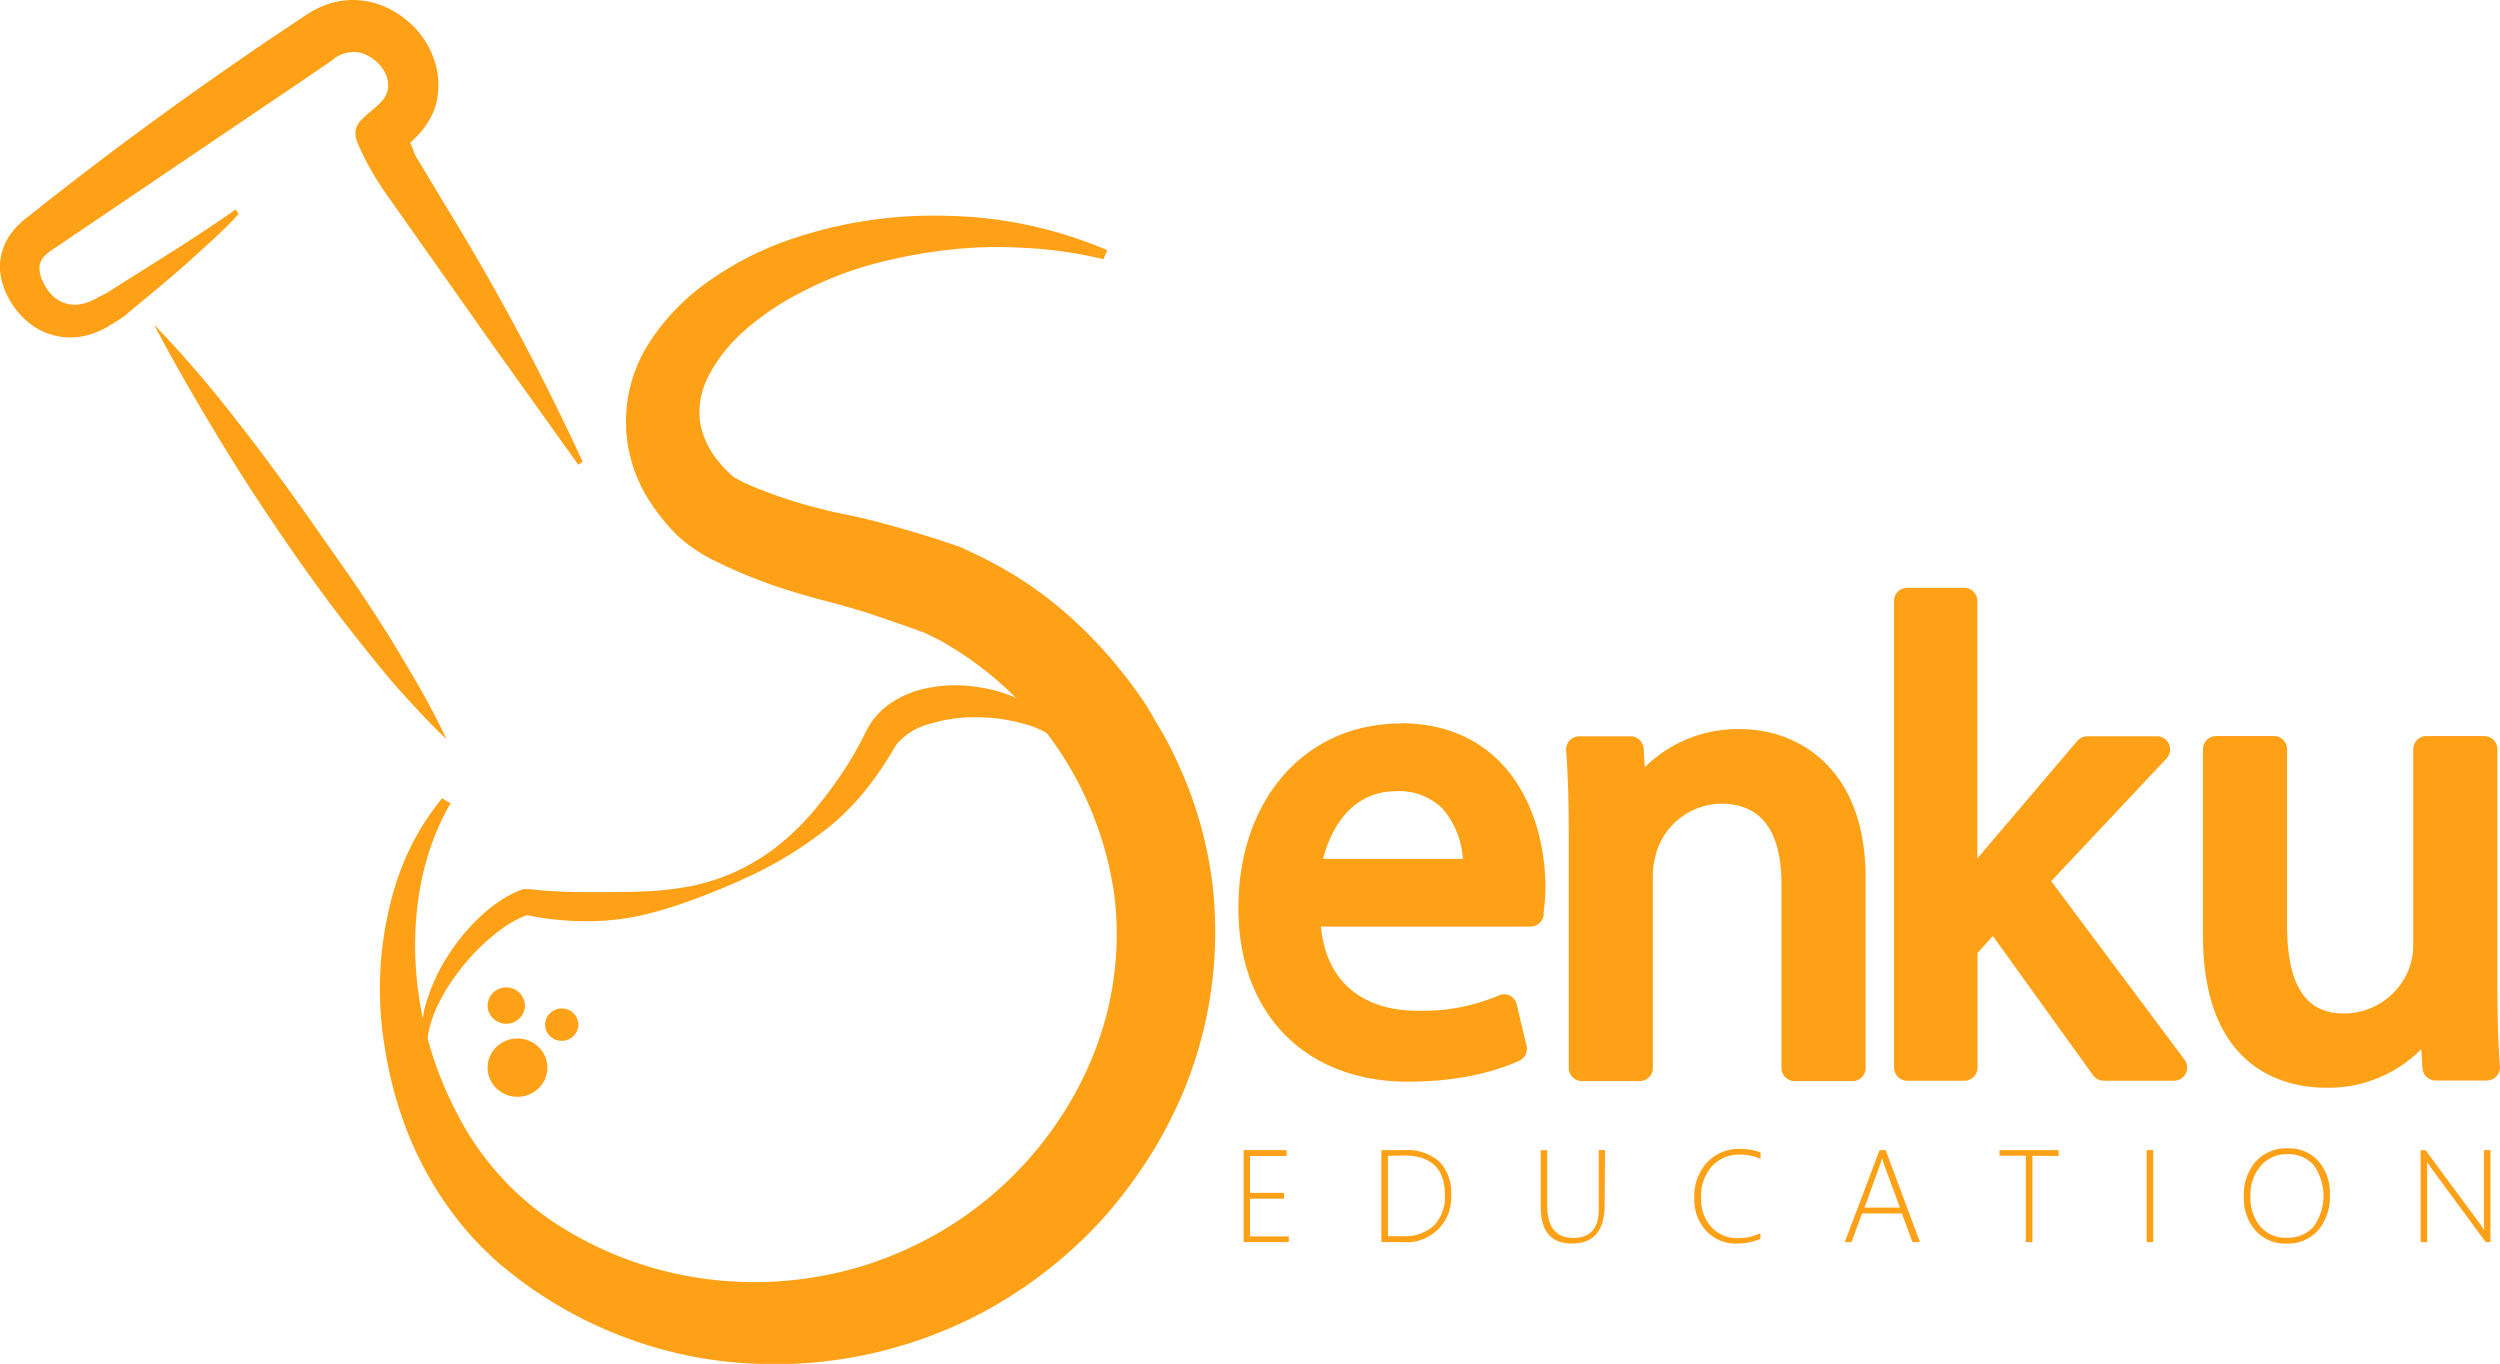 <svg xmlns="http://www.w3.org/2000/svg" viewBox="0 0 380.4 207.53"><defs><style>.cls-1,.cls-2{fill:#FFA116;}.cls-2{stroke:#FFA116;stroke-miterlimit:10;}.cls-3{fill:#FFA116;}</style></defs><title>Logo SENKU Education</title><g id="Capa_2" data-name="Capa 2"><g id="Capa_1-2" data-name="Capa 1"><path class="cls-1" d="M64.38,159.71a16.09,16.09,0,0,1,.75-8,28.58,28.58,0,0,1,3.64-7.21,29.69,29.69,0,0,1,5.48-6.07,20.22,20.22,0,0,1,3.56-2.37c.33-.16.67-.32,1-.47l.53-.21.07,0h0c.1,0-.17,0,.23-.07a2.53,2.53,0,0,1,.81,0h.09l.22,0c.6.07,1.22.13,1.84.18,2.47.21,5,.26,7.46.26s5,0,7.52-.1a47.12,47.12,0,0,0,7.55-.82,31.17,31.17,0,0,0,7.23-2.4,32.27,32.27,0,0,0,6.42-4.07,39.48,39.48,0,0,0,5.33-5.33,63.7,63.7,0,0,0,4.42-6c.67-1,1.31-2.1,1.91-3.18.29-.54.6-1.08.87-1.64l.41-.83.27-.5.32-.56a11.4,11.4,0,0,1,3.48-3.5,15.19,15.19,0,0,1,4.22-1.87,21.46,21.46,0,0,1,8.6-.43,22.73,22.73,0,0,1,8,2.64,12.88,12.88,0,0,1,5.7,5.93l-.42.28a15.34,15.34,0,0,0-6.49-3.34,27.25,27.25,0,0,0-7.09-.9,23.06,23.06,0,0,0-6.78,1,9.75,9.75,0,0,0-5,3l-.19.27c-.06.09-.12.17-.21.33l-.52.88c-.34.58-.72,1.14-1.08,1.71-.75,1.13-1.52,2.24-2.36,3.31a37.82,37.82,0,0,1-5.6,5.85,59.55,59.55,0,0,1-13.55,8.31c-2.39,1.1-4.82,2.09-7.3,3a63.69,63.69,0,0,1-7.63,2.38,38.85,38.85,0,0,1-8,1,47.08,47.08,0,0,1-8-.56c-.66-.11-1.33-.24-2-.38l-.26-.06h-.09a2.13,2.13,0,0,0,.75,0l.17-.05h-.07l-.38.12-.76.29a18,18,0,0,0-3,1.73,31.06,31.06,0,0,0-5.39,5,30.73,30.73,0,0,0-4.18,6.15,17.4,17.4,0,0,0-2,7.19Z"/><ellipse class="cls-2" cx="77.03" cy="153.01" rx="2.34" ry="2.27"/><ellipse class="cls-2" cx="78.74" cy="162.45" rx="4.05" ry="3.94"/><ellipse class="cls-2" cx="85.47" cy="155.91" rx="2.03" ry="1.97"/><path class="cls-1" d="M36.32,32.53c-1.25,1.44-2.62,2.73-4,4s-2.77,2.53-4.17,3.78c-2.79,2.49-5.71,4.83-8.54,7.21l-.51.43-.25.21-.51.34c-.62.4-1.05.64-1.24.8l-.06,0-.19.12-.42.26a9.13,9.13,0,0,1-.88.48,7,7,0,0,1-1,.42,6.68,6.68,0,0,1-1,.35,10,10,0,0,1-9.37-2,12.16,12.16,0,0,1-2.86-3.55A12,12,0,0,1,.43,43.3,9.16,9.16,0,0,1,0,40.14,8.58,8.58,0,0,1,1.06,36.5a10.33,10.33,0,0,1,1.88-2.4c.31-.3.6-.56.89-.79l.73-.57,1.09-.86C17.23,22.68,29.2,14,41.39,5.74L46,2.66a20.59,20.59,0,0,1,1.84-1.14A14.3,14.3,0,0,1,50.58.42a11.81,11.81,0,0,1,6.69.13A12.8,12.8,0,0,1,60,1.76a14.68,14.68,0,0,1,2.13,1.52A13.22,13.22,0,0,1,65.64,8a12.2,12.2,0,0,1,1,6.26,10,10,0,0,1-.18,1.14,9.19,9.19,0,0,1-.33,1.14,10.44,10.44,0,0,1-.81,1.73,12.86,12.86,0,0,1-1.71,2.28,14.78,14.78,0,0,1-1.72,1.6l-1,.81c-.25.2-.54.45-.46.36a0,0,0,0,1,0,0l.09-.12.24-.38a5.32,5.32,0,0,0,.33-.7,5.39,5.39,0,0,0,.25-1,4.63,4.63,0,0,0,.05-.51c0-.14,0-.27,0-.41a2.34,2.34,0,0,0,0-.39.85.85,0,0,0,0-.23,1.89,1.89,0,0,0,0-.23l0-.08s-.06-.14,0-.1a.87.87,0,0,0,.06.23c0,.11.1.28.17.46.32.78.6,1.47.93,2.15S63,23.34,63.4,24l.6,1,.68,1.11,2.85,4.76A369.12,369.12,0,0,1,88.65,70.25l-.65.47-12.87-18L62.37,34.62,59.18,30.1a48,48,0,0,1-3-4.71c-.46-.82-.87-1.67-1.27-2.51-.2-.42-.4-.86-.58-1.33a3.45,3.45,0,0,1-.22-1.71,3.05,3.05,0,0,1,.84-1.55,14.3,14.3,0,0,1,1.06-1l1.06-.9a8.61,8.61,0,0,0,.92-.89,3.75,3.75,0,0,0,1.05-2,4.45,4.45,0,0,0-.38-2.31A6.25,6.25,0,0,0,55,8.07a4.93,4.93,0,0,0-4.51,1.14L45.9,12.34,9.23,37.14c-.75.53-1.57,1-2.18,1.55A2.88,2.88,0,0,0,6,40.61a4.81,4.81,0,0,0,.58,2.33A6.85,6.85,0,0,0,8,45a4.91,4.91,0,0,0,4.56,1.23,8.71,8.71,0,0,0,2.4-1c.43-.23.85-.41,1.22-.62s.76-.49,1.14-.72L26.66,38c3.1-2,6.22-4,9.18-6.13Z"/><path class="cls-1" d="M67.94,112.47c-2.4-2.23-4.58-4.63-6.73-7S57,100.52,55,98s-4-5.07-5.88-7.65-3.8-5.25-5.61-7.9Q38,74.46,33,66.21c-3.33-5.52-6.55-11.1-9.58-16.85A178,178,0,0,1,36.09,64.09c4,5.08,7.77,10.28,11.47,15.53l5.52,7.88c1.84,2.64,3.6,5.34,5.33,8.06s3.37,5.5,5,8.3S66.54,109.51,67.94,112.47Z"/><path class="cls-3" d="M167.9,39.44a65.49,65.49,0,0,0-12.09-1.73,66.34,66.34,0,0,0-11.89.35,77.36,77.36,0,0,0-11.4,2.21,53.35,53.35,0,0,0-10.41,4.11,41,41,0,0,0-8.73,5.84,24,24,0,0,0-5.64,7.12,12,12,0,0,0-1.23,6.8,12.64,12.64,0,0,0,2.69,5.92c.4.47.79,1,1.26,1.42.21.23.47.46.7.69l.38.34c.11.09.31.28.28.22a4.35,4.35,0,0,1,.88.44c.48.25,1.11.54,1.8.83a71.24,71.24,0,0,0,9.87,3.29c.9.23,1.8.46,2.68.66l1.28.28.11,0-.11,0,.11,0,.44.1.89.18c2.35.5,4.53,1.1,6.69,1.7s4.27,1.25,6.38,1.93l1.58.52.81.27.41.14.65.25.26.11,2.1,1c.66.31,1.19.59,1.79.89a59,59,0,0,1,12.89,9,69.27,69.27,0,0,1,5.42,5.56,73.7,73.7,0,0,1,4.68,6c.7,1,1.41,2.09,2,3.16s1.31,2.16,1.93,3.32,1.23,2.38,1.75,3.52,1.06,2.36,1.54,3.58a61.82,61.82,0,0,1,3.87,15.3,63.55,63.55,0,0,1-4.25,30.85,67.6,67.6,0,0,1-7.43,13.48,72.06,72.06,0,0,1-4.73,6,64,64,0,0,1-5.41,5.39,69.21,69.21,0,0,1-12.39,8.79,67.51,67.51,0,0,1-43.43,7.41A64.54,64.54,0,0,1,80.1,195.49c-1-.72-1.91-1.44-2.87-2.2s-2-1.62-2.86-2.51a45.57,45.57,0,0,1-5-5.52,53.68,53.68,0,0,1-7.15-12.46,61.32,61.32,0,0,1-3.67-13.38A54.21,54.21,0,0,1,58,145.85a52.62,52.62,0,0,1,1-6.64,45.12,45.12,0,0,1,1.81-6.41,38.89,38.89,0,0,1,6.46-11.33l1.29.77c-4.1,7-5.65,15.35-5.36,23.46a55.24,55.24,0,0,0,6.18,23.4,43.83,43.83,0,0,0,16.14,17.68,55.08,55.08,0,0,0,22.78,7.93,56.45,56.45,0,0,0,24-2.41,58,58,0,0,0,11-5,55,55,0,0,0,9.68-7.28,54.38,54.38,0,0,0,7.86-9.2,53,53,0,0,0,5.66-10.67,49.05,49.05,0,0,0,3.09-23.69,52.8,52.8,0,0,0-26-38.7c-.88-.49-1.77-.93-2.65-1.35-.35-.18-.92-.36-1.38-.53l-1.45-.53q-2.91-1-5.84-2c-2-.62-3.93-1.21-5.9-1.71s-4.06-1.09-6.05-1.71a76.63,76.63,0,0,1-11.74-4.69,23.55,23.55,0,0,1-5.43-3.68,30,30,0,0,1-4.1-5A22.16,22.16,0,0,1,99,51.82a34,34,0,0,1,9-9.15,48.59,48.59,0,0,1,11.24-5.88A67.06,67.06,0,0,1,144,32.84a65,65,0,0,1,24.48,5.23Z"/><path class="cls-3" d="M273.1,163.45a1,1,0,0,1-1-1V134.54c0-6.06-1.77-13.3-10.2-13.3a11.45,11.45,0,0,0-10.84,8.3,11.67,11.67,0,0,0-.56,3.8v29.11a1,1,0,0,1-1,1h-8.8a1,1,0,0,1-1-1V127.14c0-5.41-.12-9.3-.4-13a1,1,0,0,1,.27-.76,1,1,0,0,1,.73-.32h7.8a1,1,0,0,1,1,.94l.32,5.24a19,19,0,0,1,15.38-7.28c3,0,18.1,1,18.1,21.6v28.91a1,1,0,0,1-1,1Z"/><path class="cls-3" d="M264.8,112.94c6.7,0,17.1,4,17.1,20.6v28.91h-8.8V134.54c0-7.8-2.9-14.3-11.2-14.3a12.5,12.5,0,0,0-11.8,9,12.67,12.67,0,0,0-.6,4.11v29.1h-8.8V127.14c0-5-.1-9.1-.4-13.1h7.8l.5,8h.2a17.8,17.8,0,0,1,16-9.1m0-2a20.14,20.14,0,0,0-14.53,5.8l-.17-2.82a2,2,0,0,0-2-1.88h-7.8a2,2,0,0,0-1.47.64,2,2,0,0,0-.53,1.51c.28,3.69.4,7.57.4,13v35.31a2,2,0,0,0,2,2h8.8a2,2,0,0,0,2-2v-29.1a10.81,10.81,0,0,1,.48-3.42l0-.1a10.46,10.46,0,0,1,9.89-7.59c6.11,0,9.2,4.14,9.2,12.3v27.91a2,2,0,0,0,2,2h8.8a2,2,0,0,0,2-2V133.54c0-16.68-10.29-22.6-19.1-22.6Z"/><path class="cls-3" d="M320.1,163.45a1,1,0,0,1-.81-.42l-16-22.19-3.41,3.79v17.82a1,1,0,0,1-1,1h-8.7a1,1,0,0,1-1-1v-71a1,1,0,0,1,1-1h8.7a1,1,0,0,1,1,1V133.5c.91-1.17,1.89-2.37,2.73-3.39l14.21-16.71a1,1,0,0,1,.76-.36h10.6a1,1,0,0,1,.73,1.69L310.8,134l20.8,27.83a1,1,0,0,1-.8,1.6Z"/><path class="cls-3" d="M298.9,91.44v44.81h.2c1.2-1.71,2.9-3.81,4.3-5.51L317.6,114h10.6l-18.7,19.9,21.3,28.51H320.1l-16.7-23.2-4.5,5v18.2h-8.7v-71h8.7M328.2,114h0M298.9,89.44h-8.7a2,2,0,0,0-2,2v71a2,2,0,0,0,2,2h8.7a2,2,0,0,0,2-2V145l2.33-2.58,15.25,21.19a2,2,0,0,0,1.62.83h10.7a2,2,0,0,0,1.6-3.2l-20.29-27.16,17.51-18.63a2,2,0,0,0,.58-1.42,2,2,0,0,0-2-2H317.6a2,2,0,0,0-1.52.71l-14.21,16.7-1,1.19V91.44a2,2,0,0,0-2-2Z"/><path class="cls-3" d="M353.9,164.55c-5.32,0-17.7-2.17-17.7-22.21V114a1,1,0,0,1,1-1H346a1,1,0,0,1,1,1v26.8c0,9.83,3.11,14.41,9.8,14.41a11.39,11.39,0,0,0,11.4-11.5V114a1,1,0,0,1,1-1H378a1,1,0,0,1,1,1v35.21c0,5.51.13,9.68.4,13.12a1,1,0,0,1-.27.76,1,1,0,0,1-.73.32h-7.8a1,1,0,0,1-1-.94l-.33-5.28A19,19,0,0,1,353.9,164.55Z"/><path class="cls-3" d="M378,114v35.21c0,5,.1,9.4.4,13.2h-7.8l-.5-7.9h-.2a18.21,18.21,0,0,1-16,9c-7.6,0-16.7-4.2-16.7-21.2V114H346v26.81c0,9.2,2.8,15.4,10.8,15.4a12.72,12.72,0,0,0,11.6-8,12.87,12.87,0,0,0,.8-4.5V114H378m0-2h-8.8a2,2,0,0,0-2,2v29.71a10.8,10.8,0,0,1-.67,3.78,10.64,10.64,0,0,1-9.73,6.72c-3.78,0-8.8-1.39-8.8-13.4V114a2,2,0,0,0-2-2h-8.8a2,2,0,0,0-2,2v28.31c0,20.94,13.07,23.2,18.7,23.2a19.9,19.9,0,0,0,14.52-5.87l.18,2.89a2,2,0,0,0,2,1.88h7.8a2,2,0,0,0,1.47-.65,2,2,0,0,0,.52-1.51c-.27-3.41-.39-7.55-.39-13V114a2,2,0,0,0-2-2Z"/><path class="cls-3" d="M214.24,163.59c-15.07,0-24.81-10-24.81-25.4,0-16,9.75-27.1,23.71-27.1,15.5,0,21,12.82,21,23.8a30.27,30.27,0,0,1-.26,3.79l0,.42a1,1,0,0,1-1,.89h-33c.72,13.33,11.07,14.8,15.57,14.8a30.59,30.59,0,0,0,13-2.42,1,1,0,0,1,.39-.08,1,1,0,0,1,.45.11,1,1,0,0,1,.52.66l1.5,6.3a1,1,0,0,1-.56,1.14C227.63,161.91,222.23,163.59,214.24,163.59Zm9.38-31.9c-.09-2.21-.65-6.49-3.51-9.4a10.28,10.28,0,0,0-7.67-2.9c-8,0-11.45,7.27-12.35,12.3Z"/><path class="cls-3" d="M213.14,112.09c15.8,0,20,13.9,20,22.8a33.19,33.19,0,0,1-.3,4.1h-34c.19,11.9,7.79,16.8,16.6,16.8a31.82,31.82,0,0,0,13.4-2.5l1.5,6.3c-3.1,1.4-8.4,3-16.1,3-14.9,0-23.81-9.8-23.81-24.4s8.6-26.1,22.71-26.1m-14.21,20.6h25.71c.1-5.6-2.3-14.3-12.2-14.3-8.9,0-12.81,8.2-13.51,14.3m14.21-22.6c-14.55,0-24.71,11.55-24.71,28.1,0,16,10.13,26.4,25.81,26.4,8.17,0,13.71-1.73,16.92-3.18a2,2,0,0,0,1.12-2.28l-1.5-6.3a2,2,0,0,0-1-1.32,2,2,0,0,0-1.68-.06,29.65,29.65,0,0,1-12.62,2.34c-4.09,0-13.33-1.3-14.49-12.8h31.89a2,2,0,0,0,2-1.78l0-.41a31,31,0,0,0,.27-3.91c0-2.75-.43-9.81-4.41-15.84-3.86-5.86-9.95-9-17.59-9Zm-11.81,20.6c1.12-4.57,4.32-10.3,11.11-10.3a9.35,9.35,0,0,1,7,2.6,12.82,12.82,0,0,1,3.15,7.7Z"/><path class="cls-1" d="M189.23,189V175h6.54v.89H190.2v5.62h5.17v.88H190.2v5.74h5.9V189Z"/><path class="cls-1" d="M210.19,189V175h3.5a7.39,7.39,0,0,1,5.31,1.74,6.7,6.7,0,0,1,1.81,5.07,6.8,6.8,0,0,1-7.32,7.2Zm1-13.12V188.1h2.2a6.61,6.61,0,0,0,4.79-1.62,6.2,6.2,0,0,0,1.67-4.66q0-6-6.26-6Z"/><path class="cls-1" d="M244.16,183.38q0,5.84-5,5.84c-3.16,0-4.73-1.87-4.73-5.62V175h1v8.49q0,4.88,4,4.87t3.84-4.73V175h.95Z"/><path class="cls-1" d="M267.84,188.52a9.12,9.12,0,0,1-3.54.7,6.09,6.09,0,0,1-4.68-1.93,7,7,0,0,1-1.82-5,7.6,7.6,0,0,1,2-5.47,6.6,6.6,0,0,1,5-2,9.1,9.1,0,0,1,3.08.52v1a7.47,7.47,0,0,0-3.1-.66,5.57,5.57,0,0,0-4.29,1.78,6.76,6.76,0,0,0-1.65,4.76,6.3,6.3,0,0,0,1.58,4.52,5.29,5.29,0,0,0,4,1.65,7.75,7.75,0,0,0,3.46-.75Z"/><path class="cls-1" d="M291,189l-1.6-4.36h-6.08l-1.6,4.36H280.7L286,175h.92l5.22,14Zm-4.3-11.72c-.07-.2-.13-.39-.18-.58s-.09-.32-.14-.49h0a10.72,10.72,0,0,1-.32,1.05l-2.36,6.49h5.4Z"/><path class="cls-1" d="M309.25,175.86V189h-1V175.86h-4V175h9v.89Z"/><path class="cls-1" d="M326.63,189V175h1v14Z"/><path class="cls-1" d="M347.91,189.22a6,6,0,0,1-4.73-2,7.45,7.45,0,0,1-1.76-5.13,7.7,7.7,0,0,1,1.81-5.36,6.31,6.31,0,0,1,4.95-2,5.9,5.9,0,0,1,4.58,1.94,7.26,7.26,0,0,1,1.75,5.08,7.86,7.86,0,0,1-1.79,5.47A6.15,6.15,0,0,1,347.91,189.22Zm.1-13.6a5.14,5.14,0,0,0-4,1.77,6.68,6.68,0,0,0-1.58,4.62,6.75,6.75,0,0,0,1.5,4.61,5,5,0,0,0,4,1.71,5.22,5.22,0,0,0,4.11-1.69,8.05,8.05,0,0,0,0-9.36A5.12,5.12,0,0,0,348,175.62Z"/><path class="cls-1" d="M378.23,189l-8.34-11.32c-.16-.23-.31-.46-.44-.68l-.13-.2h0c0,.17,0,.37,0,.61V189h-1V175h.74l8.29,11.22c.18.25.38.55.59.9H378c0-.45-.05-.84-.05-1.17V175h1v14Z"/></g></g></svg>